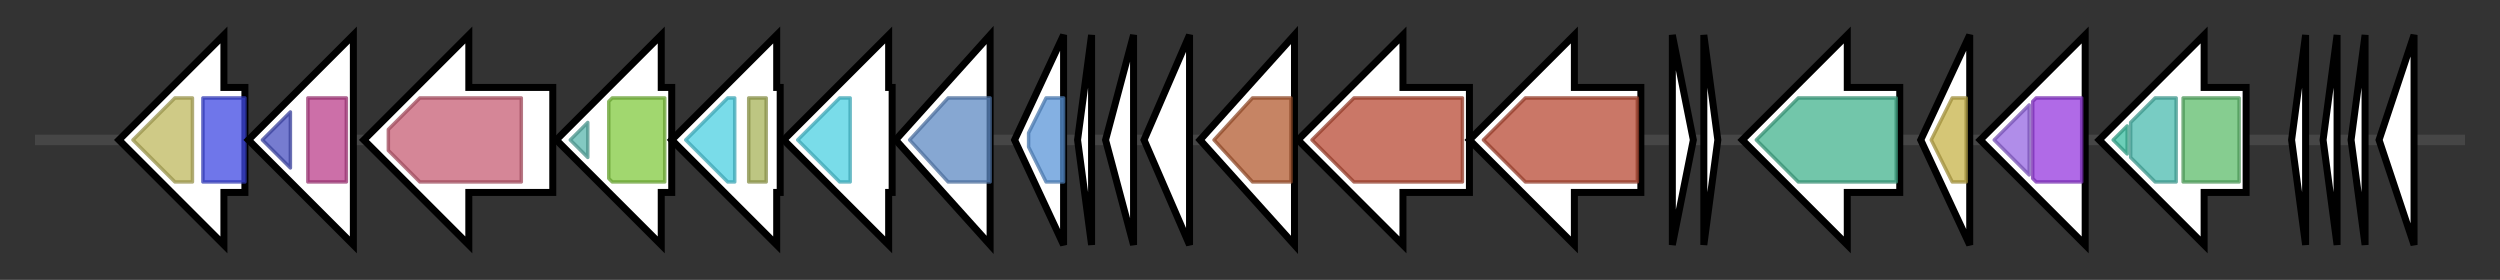<svg version="1.1" baseProfile="full" xmlns="http://www.w3.org/2000/svg" width="714.567" height="80">
	<rect width="100%" height="100%" fill="#333333" stroke="none"/>
	<g>
		<line x1="10" y1="40.0" x2="704.567" y2="40.0" style="stroke:rgb(70,70,70); stroke-width:3 "/>
		<g>
			<title>ykfB (FHOLFIBO_00490)
L-Ala-D/L-Glu epimerase</title>
			<polygon class="ykfB (FHOLFIBO_00490)
L-Ala-D/L-Glu epimerase" points="70,25 64,25 64,10 34,40 64,70 64,55 70,55" fill="rgb(255,255,255)" fill-opacity="1.0" stroke="rgb(0,0,0)" stroke-width="2"  />
			<g>
				<title>MR_MLE_C (PF13378)
"Enolase C-terminal domain-like"</title>
				<polygon class="PF13378" points="38,40 50,28 55,28 55,52 50,52" stroke-linejoin="round" width="21" height="24" fill="rgb(191,184,94)" stroke="rgb(152,147,75)" stroke-width="1" opacity="0.75" />
			</g>
			<g>
				<title>MR_MLE_N (PF02746)
"Mandelate racemase / muconate lactonizing enzyme, N-terminal domain"</title>
				<rect class="PF02746" x="58" y="28" stroke-linejoin="round" width="12" height="24" fill="rgb(63,73,226)" stroke="rgb(50,58,180)" stroke-width="1" opacity="0.75" />
			</g>
		</g>
		<g>
			<title>ykfA_2 (FHOLFIBO_00491)
putative murein peptide carboxypeptidase</title>
			<polygon class="ykfA_2 (FHOLFIBO_00491)
putative murein peptide carboxypeptidase" points="101,25 101,25 101,10 71,40 101,70 101,55 101,55" fill="rgb(255,255,255)" fill-opacity="1.0" stroke="rgb(0,0,0)" stroke-width="2"  />
			<g>
				<title>Peptidase_S66C (PF17676)
"LD-carboxypeptidase C-terminal domain"</title>
				<polygon class="PF17676" points="75,40 83,32 83,48" stroke-linejoin="round" width="11" height="24" fill="rgb(72,81,192)" stroke="rgb(57,64,153)" stroke-width="1" opacity="0.75" />
			</g>
			<g>
				<title>Peptidase_S66 (PF02016)
"LD-carboxypeptidase N-terminal domain"</title>
				<rect class="PF02016" x="88" y="28" stroke-linejoin="round" width="11" height="24" fill="rgb(187,63,139)" stroke="rgb(149,50,111)" stroke-width="1" opacity="0.75" />
			</g>
		</g>
		<g>
			<title>dppE_2 (FHOLFIBO_00492)
Dipeptide-binding protein DppE</title>
			<polygon class="dppE_2 (FHOLFIBO_00492)
Dipeptide-binding protein DppE" points="158,25 134,25 134,10 104,40 134,70 134,55 158,55" fill="rgb(255,255,255)" fill-opacity="1.0" stroke="rgb(0,0,0)" stroke-width="2"  />
			<g>
				<title>SBP_bac_5 (PF00496)
"Bacterial extracellular solute-binding proteins, family 5 Middle"</title>
				<polygon class="PF00496" points="111,37 120,28 149,28 149,52 120,52 111,43" stroke-linejoin="round" width="38" height="24" fill="rgb(199,94,116)" stroke="rgb(159,75,92)" stroke-width="1" opacity="0.75" />
			</g>
		</g>
		<g>
			<title>oppD_1 (FHOLFIBO_00493)
Oligopeptide transport ATP-binding protein OppD</title>
			<polygon class="oppD_1 (FHOLFIBO_00493)
Oligopeptide transport ATP-binding protein OppD" points="192,25 189,25 189,10 159,40 189,70 189,55 192,55" fill="rgb(255,255,255)" fill-opacity="1.0" stroke="rgb(0,0,0)" stroke-width="2"  />
			<g>
				<title>oligo_HPY (PF08352)
"Oligopeptide/dipeptide transporter, C-terminal region"</title>
				<polygon class="PF08352" points="163,40 168,35 168,45" stroke-linejoin="round" width="6" height="24" fill="rgb(90,183,173)" stroke="rgb(72,146,138)" stroke-width="1" opacity="0.75" />
			</g>
			<g>
				<title>ABC_tran (PF00005)
"ABC transporter"</title>
				<polygon class="PF00005" points="174,29 175,28 190,28 190,52 175,52 174,51" stroke-linejoin="round" width="16" height="24" fill="rgb(129,201,63)" stroke="rgb(103,160,50)" stroke-width="1" opacity="0.75" />
			</g>
		</g>
		<g>
			<title>dppC (FHOLFIBO_00494)
Dipeptide transport system permease protein DppC</title>
			<polygon class="dppC (FHOLFIBO_00494)
Dipeptide transport system permease protein DppC" points="223,25 222,25 222,10 192,40 222,70 222,55 223,55" fill="rgb(255,255,255)" fill-opacity="1.0" stroke="rgb(0,0,0)" stroke-width="2"  />
			<g>
				<title>BPD_transp_1 (PF00528)
"Binding-protein-dependent transport system inner membrane component"</title>
				<polygon class="PF00528" points="196,40 208,28 210,28 210,52 208,52" stroke-linejoin="round" width="18" height="24" fill="rgb(77,208,225)" stroke="rgb(61,166,180)" stroke-width="1" opacity="0.75" />
			</g>
			<g>
				<title>OppC_N (PF12911)
"N-terminal TM domain of oligopeptide transport permease C"</title>
				<rect class="PF12911" x="214" y="28" stroke-linejoin="round" width="5" height="24" fill="rgb(167,178,88)" stroke="rgb(133,142,70)" stroke-width="1" opacity="0.75" />
			</g>
		</g>
		<g>
			<title>dppB_2 (FHOLFIBO_00495)
Dipeptide transport system permease protein DppB</title>
			<polygon class="dppB_2 (FHOLFIBO_00495)
Dipeptide transport system permease protein DppB" points="255,25 254,25 254,10 224,40 254,70 254,55 255,55" fill="rgb(255,255,255)" fill-opacity="1.0" stroke="rgb(0,0,0)" stroke-width="2"  />
			<g>
				<title>BPD_transp_1 (PF00528)
"Binding-protein-dependent transport system inner membrane component"</title>
				<polygon class="PF00528" points="228,40 240,28 243,28 243,52 240,52" stroke-linejoin="round" width="19" height="24" fill="rgb(77,208,225)" stroke="rgb(61,166,180)" stroke-width="1" opacity="0.75" />
			</g>
		</g>
		<g>
			<title>dppA_1 (FHOLFIBO_00496)
D-aminopeptidase</title>
			<polygon class="dppA_1 (FHOLFIBO_00496)
D-aminopeptidase" points="256,40 283,10 283,70" fill="rgb(255,255,255)" fill-opacity="1.0" stroke="rgb(0,0,0)" stroke-width="2"  />
			<g>
				<title>Peptidase_M55 (PF04951)
"D-aminopeptidase"</title>
				<polygon class="PF04951" points="260,40 271,28 283,28 283,52 271,52" stroke-linejoin="round" width="26" height="24" fill="rgb(94,138,195)" stroke="rgb(75,110,156)" stroke-width="1" opacity="0.75" />
			</g>
		</g>
		<g>
			<title>tadA_2 (FHOLFIBO_00497)
tRNA-specific adenosine deaminase</title>
			<polygon class="tadA_2 (FHOLFIBO_00497)
tRNA-specific adenosine deaminase" points="290,40 304,10 304,70" fill="rgb(255,255,255)" fill-opacity="1.0" stroke="rgb(0,0,0)" stroke-width="2"  />
			<g>
				<title>dCMP_cyt_deam_1 (PF00383)
"Cytidine and deoxycytidylate deaminase zinc-binding region"</title>
				<polygon class="PF00383" points="294,38 299,28 304,28 304,52 299,52 294,42" stroke-linejoin="round" width="10" height="24" fill="rgb(91,149,216)" stroke="rgb(72,119,172)" stroke-width="1" opacity="0.75" />
			</g>
		</g>
		<g>
			<title> (FHOLFIBO_00498)
hypothetical protein</title>
			<polygon class=" (FHOLFIBO_00498)
hypothetical protein" points="308,40 312,10 312,70" fill="rgb(255,255,255)" fill-opacity="1.0" stroke="rgb(0,0,0)" stroke-width="2"  />
		</g>
		<g>
			<title> (FHOLFIBO_00499)
hypothetical protein</title>
			<polygon class=" (FHOLFIBO_00499)
hypothetical protein" points="316,40 324,10 324,70" fill="rgb(255,255,255)" fill-opacity="1.0" stroke="rgb(0,0,0)" stroke-width="2"  />
		</g>
		<g>
			<title> (FHOLFIBO_00500)
hypothetical protein</title>
			<polygon class=" (FHOLFIBO_00500)
hypothetical protein" points="327,40 340,10 340,70" fill="rgb(255,255,255)" fill-opacity="1.0" stroke="rgb(0,0,0)" stroke-width="2"  />
		</g>
		<g>
			<title>crtB (FHOLFIBO_00501)
15-cis-phytoene synthase</title>
			<polygon class="crtB (FHOLFIBO_00501)
15-cis-phytoene synthase" points="343,40 370,10 370,70" fill="rgb(255,255,255)" fill-opacity="1.0" stroke="rgb(0,0,0)" stroke-width="2"  />
			<g>
				<title>SQS_PSY (PF00494)
"Squalene/phytoene synthase"</title>
				<polygon class="PF00494" points="347,40 358,28 369,28 369,52 358,52" stroke-linejoin="round" width="25" height="24" fill="rgb(178,91,49)" stroke="rgb(142,72,39)" stroke-width="1" opacity="0.75" />
			</g>
		</g>
		<g>
			<title>crtNc (FHOLFIBO_00502)
4,4'-diapolycopen-4-al dehydrogenase</title>
			<polygon class="crtNc (FHOLFIBO_00502)
4,4'-diapolycopen-4-al dehydrogenase" points="420,25 401,25 401,10 371,40 401,70 401,55 420,55" fill="rgb(255,255,255)" fill-opacity="1.0" stroke="rgb(0,0,0)" stroke-width="2"  />
			<g>
				<title>Amino_oxidase (PF01593)
"Flavin containing amine oxidoreductase"</title>
				<polygon class="PF01593" points="375,40 387,28 418,28 418,52 387,52" stroke-linejoin="round" width="46" height="24" fill="rgb(184,74,52)" stroke="rgb(147,59,41)" stroke-width="1" opacity="0.75" />
			</g>
		</g>
		<g>
			<title>crtN_1 (FHOLFIBO_00503)
4,4'-diapophytoene desaturase (4,4'-diapolycopene-forming)</title>
			<polygon class="crtN_1 (FHOLFIBO_00503)
4,4'-diapophytoene desaturase (4,4'-diapolycopene-forming)" points="469,25 450,25 450,10 420,40 450,70 450,55 469,55" fill="rgb(255,255,255)" fill-opacity="1.0" stroke="rgb(0,0,0)" stroke-width="2"  />
			<g>
				<title>Amino_oxidase (PF01593)
"Flavin containing amine oxidoreductase"</title>
				<polygon class="PF01593" points="424,40 436,28 468,28 468,52 436,52" stroke-linejoin="round" width="47" height="24" fill="rgb(184,74,52)" stroke="rgb(147,59,41)" stroke-width="1" opacity="0.75" />
			</g>
		</g>
		<g>
			<title> (FHOLFIBO_00504)
hypothetical protein</title>
			<polygon class=" (FHOLFIBO_00504)
hypothetical protein" points="478,10 484,40 478,70" fill="rgb(255,255,255)" fill-opacity="1.0" stroke="rgb(0,0,0)" stroke-width="2"  />
		</g>
		<g>
			<title> (FHOLFIBO_00505)
hypothetical protein</title>
			<polygon class=" (FHOLFIBO_00505)
hypothetical protein" points="487,10 491,40 487,70" fill="rgb(255,255,255)" fill-opacity="1.0" stroke="rgb(0,0,0)" stroke-width="2"  />
			<g>
				<title>YjcZ_2 (PF09680)
"Family of unknown function"</title>
				<polygon class="PF09680" points="488,40 488,40 488,40" stroke-linejoin="round" width="2" height="24" fill="rgb(79,203,107)" stroke="rgb(63,162,85)" stroke-width="1" opacity="0.75" />
			</g>
		</g>
		<g>
			<title>ktrB_1 (FHOLFIBO_00506)
Ktr system potassium uptake protein B</title>
			<polygon class="ktrB_1 (FHOLFIBO_00506)
Ktr system potassium uptake protein B" points="543,25 528,25 528,10 498,40 528,70 528,55 543,55" fill="rgb(255,255,255)" fill-opacity="1.0" stroke="rgb(0,0,0)" stroke-width="2"  />
			<g>
				<title>TrkH (PF02386)
"Cation transport protein"</title>
				<polygon class="PF02386" points="502,40 514,28 542,28 542,52 514,52" stroke-linejoin="round" width="43" height="24" fill="rgb(67,179,142)" stroke="rgb(53,143,113)" stroke-width="1" opacity="0.75" />
			</g>
		</g>
		<g>
			<title> (FHOLFIBO_00507)
hypothetical protein</title>
			<polygon class=" (FHOLFIBO_00507)
hypothetical protein" points="549,40 563,10 563,70" fill="rgb(255,255,255)" fill-opacity="1.0" stroke="rgb(0,0,0)" stroke-width="2"  />
			<g>
				<title>YwpF (PF14183)
"YwpF-like protein"</title>
				<polygon class="PF14183" points="552,40 558,28 562,28 562,52 558,52" stroke-linejoin="round" width="13" height="24" fill="rgb(199,178,73)" stroke="rgb(159,142,58)" stroke-width="1" opacity="0.75" />
			</g>
		</g>
		<g>
			<title>moaA (FHOLFIBO_00508)
GTP 3',8-cyclase</title>
			<polygon class="moaA (FHOLFIBO_00508)
GTP 3',8-cyclase" points="596,25 596,25 596,10 566,40 596,70 596,55 596,55" fill="rgb(255,255,255)" fill-opacity="1.0" stroke="rgb(0,0,0)" stroke-width="2"  />
			<g>
				<title>Mob_synth_C (PF06463)
"Molybdenum Cofactor Synthesis C"</title>
				<polygon class="PF06463" points="570,40 580,30 580,50" stroke-linejoin="round" width="12" height="24" fill="rgb(149,103,225)" stroke="rgb(119,82,180)" stroke-width="1" opacity="0.75" />
			</g>
			<g>
				<title>Radical_SAM (PF04055)
"Radical SAM superfamily"</title>
				<polygon class="PF04055" points="581,29 582,28 595,28 595,52 582,52 581,51" stroke-linejoin="round" width="14" height="24" fill="rgb(149,56,222)" stroke="rgb(119,44,177)" stroke-width="1" opacity="0.75" />
			</g>
		</g>
		<g>
			<title>moeA (FHOLFIBO_00509)
Molybdopterin molybdenumtransferase</title>
			<polygon class="moeA (FHOLFIBO_00509)
Molybdopterin molybdenumtransferase" points="642,25 630,25 630,10 600,40 630,70 630,55 642,55" fill="rgb(255,255,255)" fill-opacity="1.0" stroke="rgb(0,0,0)" stroke-width="2"  />
			<g>
				<title>MoeA_C (PF03454)
"MoeA C-terminal region (domain IV)"</title>
				<polygon class="PF03454" points="604,40 608,36 608,44" stroke-linejoin="round" width="7" height="24" fill="rgb(59,190,161)" stroke="rgb(47,152,128)" stroke-width="1" opacity="0.75" />
			</g>
			<g>
				<title>MoCF_biosynth (PF00994)
"Probable molybdopterin binding domain"</title>
				<polygon class="PF00994" points="609,35 616,28 622,28 622,52 616,52 609,45" stroke-linejoin="round" width="13" height="24" fill="rgb(75,187,175)" stroke="rgb(60,149,139)" stroke-width="1" opacity="0.75" />
			</g>
			<g>
				<title>MoeA_N (PF03453)
"MoeA N-terminal region (domain I and II)"</title>
				<rect class="PF03453" x="624" y="28" stroke-linejoin="round" width="16" height="24" fill="rgb(93,188,107)" stroke="rgb(74,150,85)" stroke-width="1" opacity="0.75" />
			</g>
		</g>
		<g>
			<title> (FHOLFIBO_00510)
hypothetical protein</title>
			<polygon class=" (FHOLFIBO_00510)
hypothetical protein" points="655,40 659,10 659,70" fill="rgb(255,255,255)" fill-opacity="1.0" stroke="rgb(0,0,0)" stroke-width="2"  />
		</g>
		<g>
			<title> (FHOLFIBO_00511)
hypothetical protein</title>
			<polygon class=" (FHOLFIBO_00511)
hypothetical protein" points="664,40 668,10 668,70" fill="rgb(255,255,255)" fill-opacity="1.0" stroke="rgb(0,0,0)" stroke-width="2"  />
		</g>
		<g>
			<title> (FHOLFIBO_00512)
hypothetical protein</title>
			<polygon class=" (FHOLFIBO_00512)
hypothetical protein" points="672,40 676,10 676,70" fill="rgb(255,255,255)" fill-opacity="1.0" stroke="rgb(0,0,0)" stroke-width="2"  />
		</g>
		<g>
			<title> (FHOLFIBO_00513)
hypothetical protein</title>
			<polygon class=" (FHOLFIBO_00513)
hypothetical protein" points="680,40 690,10 690,70" fill="rgb(255,255,255)" fill-opacity="1.0" stroke="rgb(0,0,0)" stroke-width="2"  />
		</g>
	</g>
</svg>
